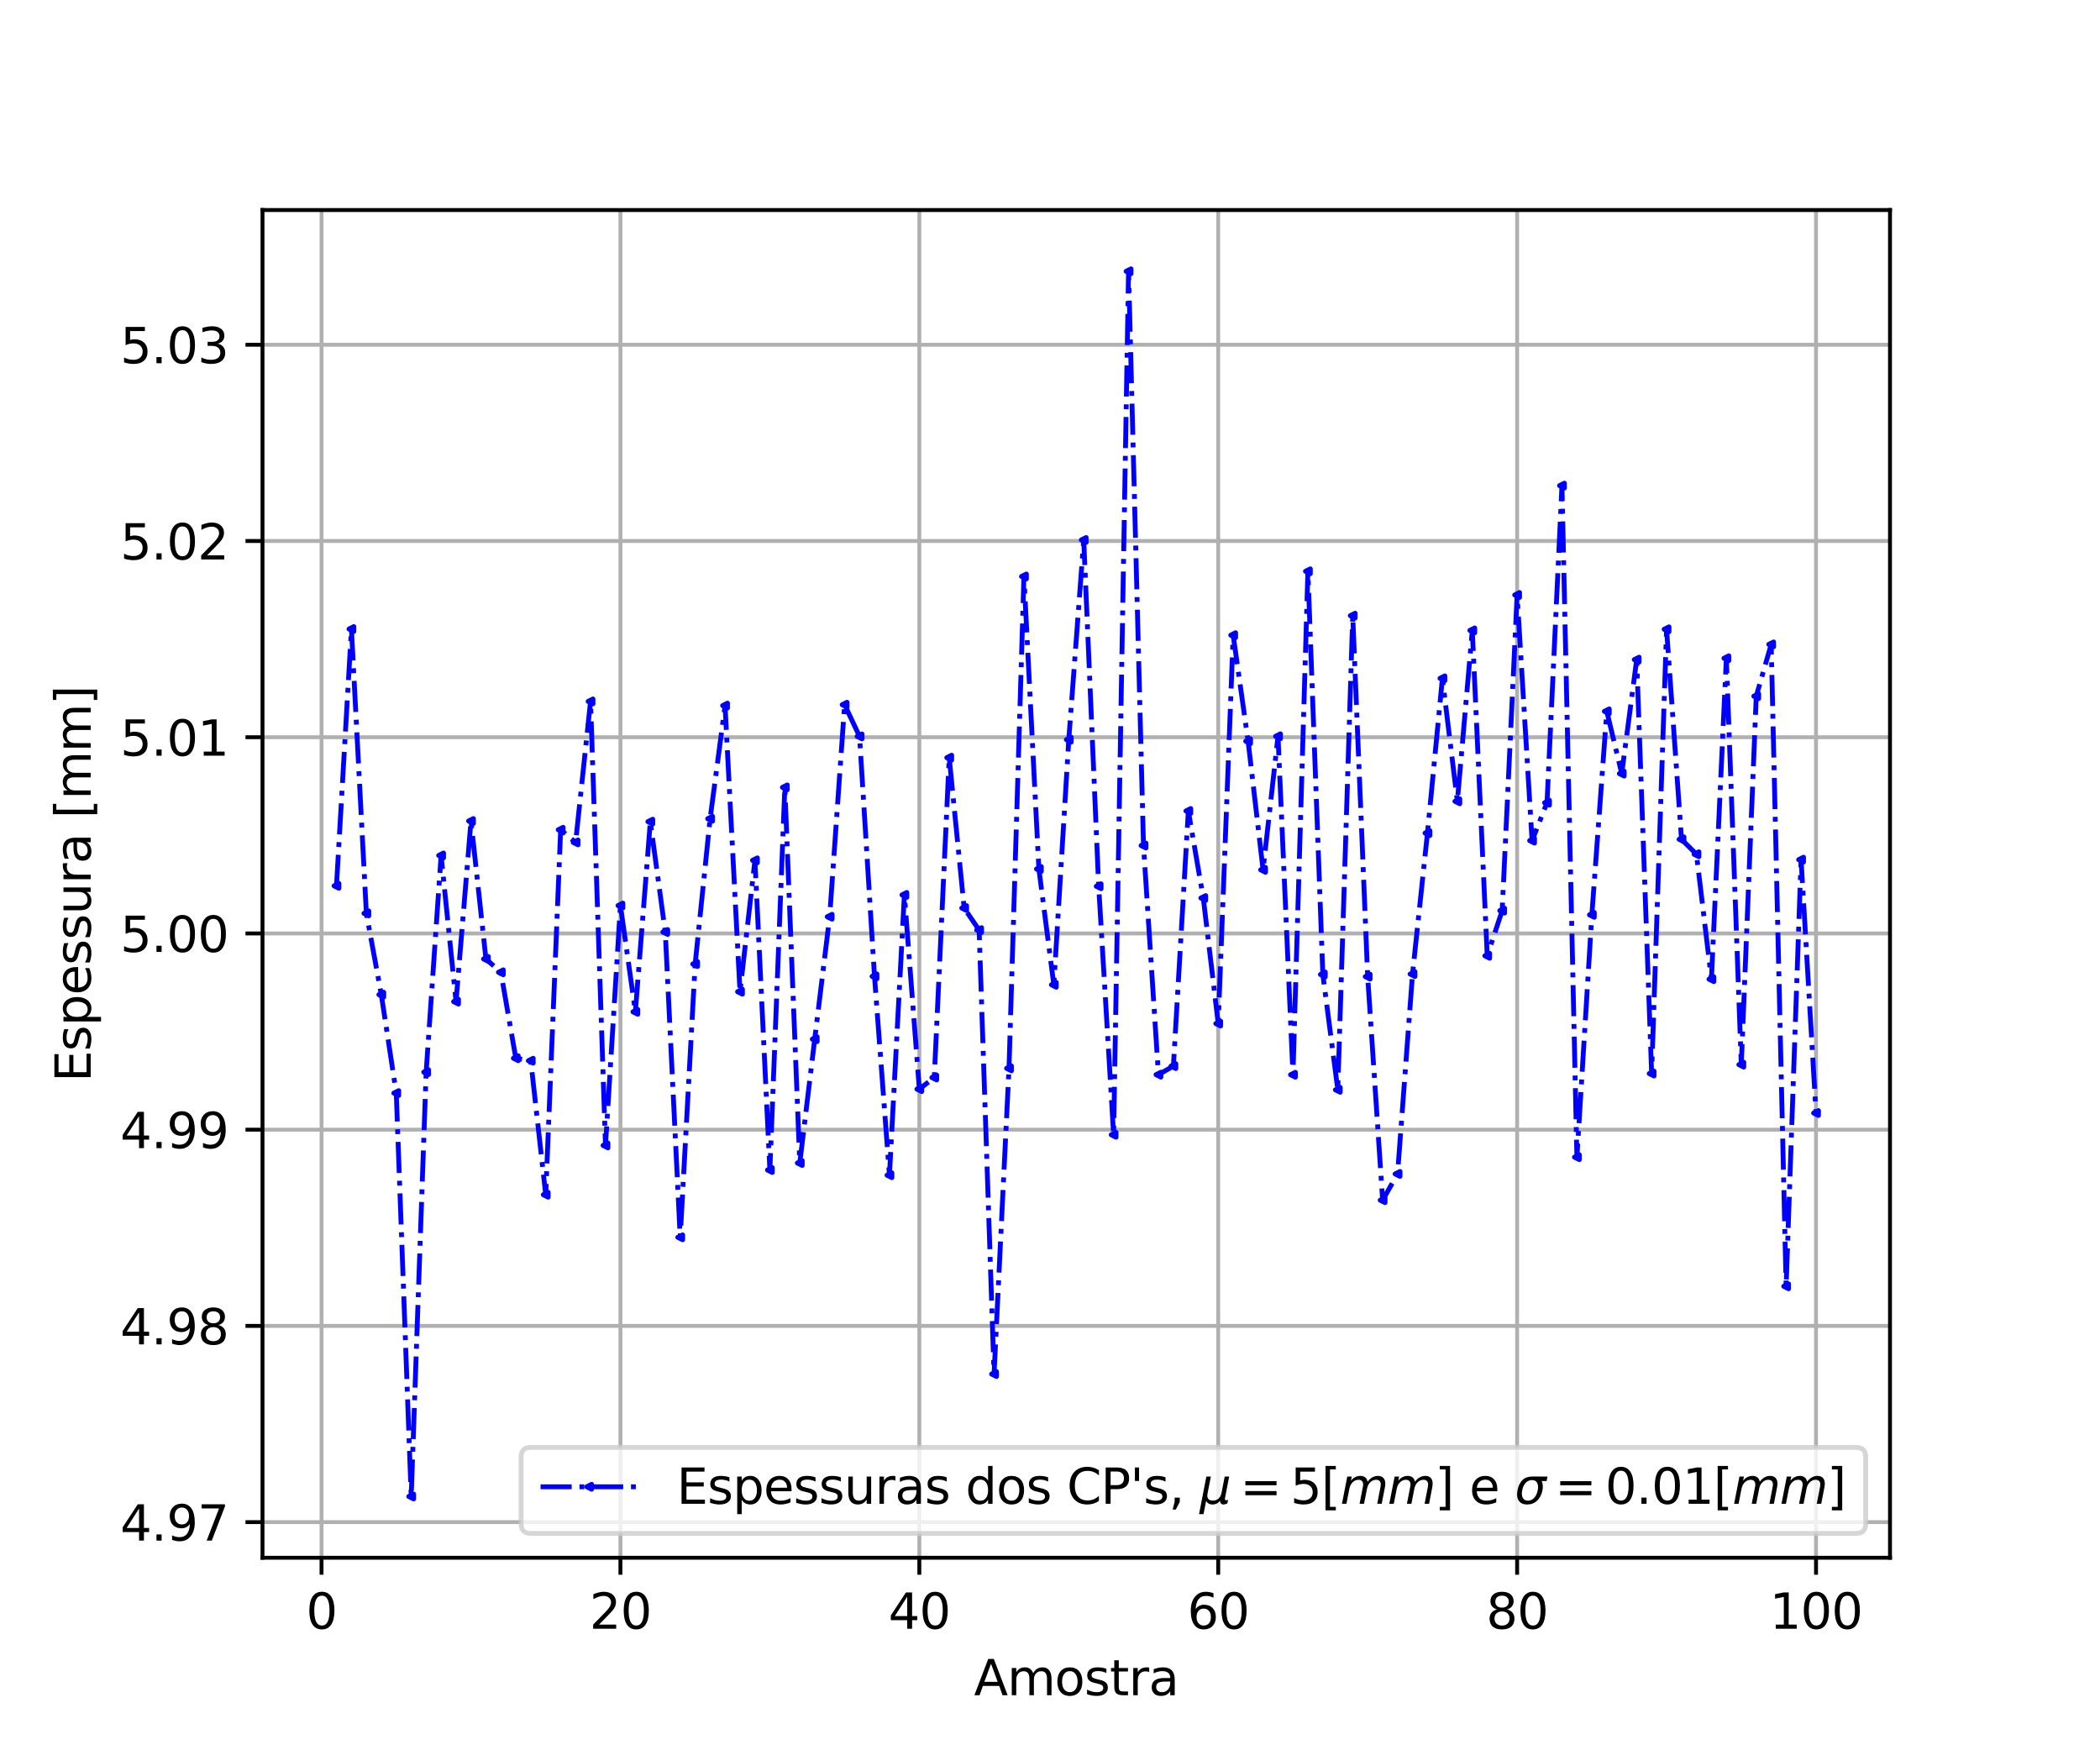 <?xml version="1.0" encoding="utf-8" standalone="no"?>
<!DOCTYPE svg PUBLIC "-//W3C//DTD SVG 1.1//EN"
  "http://www.w3.org/Graphics/SVG/1.1/DTD/svg11.dtd">
<svg xmlns:xlink="http://www.w3.org/1999/xlink" width="432pt" height="360pt" viewBox="0 0 432 360" xmlns="http://www.w3.org/2000/svg" version="1.1">
 <defs>
  <style type="text/css">*{stroke-linejoin: round; stroke-linecap: butt}</style>
 </defs>
 <g id="figure_1">
  <g id="patch_1">
   <path d="M 0 360 
L 432 360 
L 432 0 
L 0 0 
z
" style="fill: #ffffff"/>
  </g>
  <g id="axes_1">
   <g id="patch_2">
    <path d="M 54 320.4 
L 388.8 320.4 
L 388.8 43.2 
L 54 43.2 
z
" style="fill: #ffffff"/>
   </g>
   <g id="matplotlib.axis_1">
    <g id="xtick_1">
     <g id="line2d_1">
      <path d="M 66.144 320.4 
L 66.144 43.2 
" clip-path="url(#p77fc7c6d61)" style="fill: none; stroke: #b0b0b0; stroke-width: 0.8; stroke-linecap: square"/>
     </g>
     <g id="line2d_2">
      <defs>
       <path id="m687722b041" d="M 0 0 
L 0 3.5 
" style="stroke: #000000; stroke-width: 0.8"/>
      </defs>
      <g>
       <use xlink:href="#m687722b041" x="66.144" y="320.4" style="stroke: #000000; stroke-width: 0.8"/>
      </g>
     </g>
     <g id="text_1">
      <!-- 0 -->
      <g transform="translate(62.963 334.998) scale(0.1 -0.1)">
       <defs>
        <path id="DejaVuSans-30" d="M 2034 4250 
Q 1547 4250 1301 3770 
Q 1056 3291 1056 2328 
Q 1056 1369 1301 889 
Q 1547 409 2034 409 
Q 2525 409 2770 889 
Q 3016 1369 3016 2328 
Q 3016 3291 2770 3770 
Q 2525 4250 2034 4250 
z
M 2034 4750 
Q 2819 4750 3233 4129 
Q 3647 3509 3647 2328 
Q 3647 1150 3233 529 
Q 2819 -91 2034 -91 
Q 1250 -91 836 529 
Q 422 1150 422 2328 
Q 422 3509 836 4129 
Q 1250 4750 2034 4750 
z
" transform="scale(0.016)"/>
       </defs>
       <use xlink:href="#DejaVuSans-30"/>
      </g>
     </g>
    </g>
    <g id="xtick_2">
     <g id="line2d_3">
      <path d="M 127.631 320.4 
L 127.631 43.2 
" clip-path="url(#p77fc7c6d61)" style="fill: none; stroke: #b0b0b0; stroke-width: 0.8; stroke-linecap: square"/>
     </g>
     <g id="line2d_4">
      <g>
       <use xlink:href="#m687722b041" x="127.631" y="320.4" style="stroke: #000000; stroke-width: 0.8"/>
      </g>
     </g>
     <g id="text_2">
      <!-- 20 -->
      <g transform="translate(121.269 334.998) scale(0.1 -0.1)">
       <defs>
        <path id="DejaVuSans-32" d="M 1228 531 
L 3431 531 
L 3431 0 
L 469 0 
L 469 531 
Q 828 903 1448 1529 
Q 2069 2156 2228 2338 
Q 2531 2678 2651 2914 
Q 2772 3150 2772 3378 
Q 2772 3750 2511 3984 
Q 2250 4219 1831 4219 
Q 1534 4219 1204 4116 
Q 875 4013 500 3803 
L 500 4441 
Q 881 4594 1212 4672 
Q 1544 4750 1819 4750 
Q 2544 4750 2975 4387 
Q 3406 4025 3406 3419 
Q 3406 3131 3298 2873 
Q 3191 2616 2906 2266 
Q 2828 2175 2409 1742 
Q 1991 1309 1228 531 
z
" transform="scale(0.016)"/>
       </defs>
       <use xlink:href="#DejaVuSans-32"/>
       <use xlink:href="#DejaVuSans-30" x="63.623"/>
      </g>
     </g>
    </g>
    <g id="xtick_3">
     <g id="line2d_5">
      <path d="M 189.119 320.4 
L 189.119 43.2 
" clip-path="url(#p77fc7c6d61)" style="fill: none; stroke: #b0b0b0; stroke-width: 0.8; stroke-linecap: square"/>
     </g>
     <g id="line2d_6">
      <g>
       <use xlink:href="#m687722b041" x="189.119" y="320.4" style="stroke: #000000; stroke-width: 0.8"/>
      </g>
     </g>
     <g id="text_3">
      <!-- 40 -->
      <g transform="translate(182.757 334.998) scale(0.1 -0.1)">
       <defs>
        <path id="DejaVuSans-34" d="M 2419 4116 
L 825 1625 
L 2419 1625 
L 2419 4116 
z
M 2253 4666 
L 3047 4666 
L 3047 1625 
L 3713 1625 
L 3713 1100 
L 3047 1100 
L 3047 0 
L 2419 0 
L 2419 1100 
L 313 1100 
L 313 1709 
L 2253 4666 
z
" transform="scale(0.016)"/>
       </defs>
       <use xlink:href="#DejaVuSans-34"/>
       <use xlink:href="#DejaVuSans-30" x="63.623"/>
      </g>
     </g>
    </g>
    <g id="xtick_4">
     <g id="line2d_7">
      <path d="M 250.607 320.4 
L 250.607 43.2 
" clip-path="url(#p77fc7c6d61)" style="fill: none; stroke: #b0b0b0; stroke-width: 0.8; stroke-linecap: square"/>
     </g>
     <g id="line2d_8">
      <g>
       <use xlink:href="#m687722b041" x="250.607" y="320.4" style="stroke: #000000; stroke-width: 0.8"/>
      </g>
     </g>
     <g id="text_4">
      <!-- 60 -->
      <g transform="translate(244.244 334.998) scale(0.1 -0.1)">
       <defs>
        <path id="DejaVuSans-36" d="M 2113 2584 
Q 1688 2584 1439 2293 
Q 1191 2003 1191 1497 
Q 1191 994 1439 701 
Q 1688 409 2113 409 
Q 2538 409 2786 701 
Q 3034 994 3034 1497 
Q 3034 2003 2786 2293 
Q 2538 2584 2113 2584 
z
M 3366 4563 
L 3366 3988 
Q 3128 4100 2886 4159 
Q 2644 4219 2406 4219 
Q 1781 4219 1451 3797 
Q 1122 3375 1075 2522 
Q 1259 2794 1537 2939 
Q 1816 3084 2150 3084 
Q 2853 3084 3261 2657 
Q 3669 2231 3669 1497 
Q 3669 778 3244 343 
Q 2819 -91 2113 -91 
Q 1303 -91 875 529 
Q 447 1150 447 2328 
Q 447 3434 972 4092 
Q 1497 4750 2381 4750 
Q 2619 4750 2861 4703 
Q 3103 4656 3366 4563 
z
" transform="scale(0.016)"/>
       </defs>
       <use xlink:href="#DejaVuSans-36"/>
       <use xlink:href="#DejaVuSans-30" x="63.623"/>
      </g>
     </g>
    </g>
    <g id="xtick_5">
     <g id="line2d_9">
      <path d="M 312.094 320.4 
L 312.094 43.2 
" clip-path="url(#p77fc7c6d61)" style="fill: none; stroke: #b0b0b0; stroke-width: 0.8; stroke-linecap: square"/>
     </g>
     <g id="line2d_10">
      <g>
       <use xlink:href="#m687722b041" x="312.094" y="320.4" style="stroke: #000000; stroke-width: 0.8"/>
      </g>
     </g>
     <g id="text_5">
      <!-- 80 -->
      <g transform="translate(305.732 334.998) scale(0.1 -0.1)">
       <defs>
        <path id="DejaVuSans-38" d="M 2034 2216 
Q 1584 2216 1326 1975 
Q 1069 1734 1069 1313 
Q 1069 891 1326 650 
Q 1584 409 2034 409 
Q 2484 409 2743 651 
Q 3003 894 3003 1313 
Q 3003 1734 2745 1975 
Q 2488 2216 2034 2216 
z
M 1403 2484 
Q 997 2584 770 2862 
Q 544 3141 544 3541 
Q 544 4100 942 4425 
Q 1341 4750 2034 4750 
Q 2731 4750 3128 4425 
Q 3525 4100 3525 3541 
Q 3525 3141 3298 2862 
Q 3072 2584 2669 2484 
Q 3125 2378 3379 2068 
Q 3634 1759 3634 1313 
Q 3634 634 3220 271 
Q 2806 -91 2034 -91 
Q 1263 -91 848 271 
Q 434 634 434 1313 
Q 434 1759 690 2068 
Q 947 2378 1403 2484 
z
M 1172 3481 
Q 1172 3119 1398 2916 
Q 1625 2713 2034 2713 
Q 2441 2713 2670 2916 
Q 2900 3119 2900 3481 
Q 2900 3844 2670 4047 
Q 2441 4250 2034 4250 
Q 1625 4250 1398 4047 
Q 1172 3844 1172 3481 
z
" transform="scale(0.016)"/>
       </defs>
       <use xlink:href="#DejaVuSans-38"/>
       <use xlink:href="#DejaVuSans-30" x="63.623"/>
      </g>
     </g>
    </g>
    <g id="xtick_6">
     <g id="line2d_11">
      <path d="M 373.582 320.4 
L 373.582 43.2 
" clip-path="url(#p77fc7c6d61)" style="fill: none; stroke: #b0b0b0; stroke-width: 0.8; stroke-linecap: square"/>
     </g>
     <g id="line2d_12">
      <g>
       <use xlink:href="#m687722b041" x="373.582" y="320.4" style="stroke: #000000; stroke-width: 0.8"/>
      </g>
     </g>
     <g id="text_6">
      <!-- 100 -->
      <g transform="translate(364.038 334.998) scale(0.1 -0.1)">
       <defs>
        <path id="DejaVuSans-31" d="M 794 531 
L 1825 531 
L 1825 4091 
L 703 3866 
L 703 4441 
L 1819 4666 
L 2450 4666 
L 2450 531 
L 3481 531 
L 3481 0 
L 794 0 
L 794 531 
z
" transform="scale(0.016)"/>
       </defs>
       <use xlink:href="#DejaVuSans-31"/>
       <use xlink:href="#DejaVuSans-30" x="63.623"/>
       <use xlink:href="#DejaVuSans-30" x="127.246"/>
      </g>
     </g>
    </g>
    <g id="text_7">
     <!-- Amostra -->
     <g transform="translate(200.366 348.677) scale(0.1 -0.1)">
      <defs>
       <path id="DejaVuSans-41" d="M 2188 4044 
L 1331 1722 
L 3047 1722 
L 2188 4044 
z
M 1831 4666 
L 2547 4666 
L 4325 0 
L 3669 0 
L 3244 1197 
L 1141 1197 
L 716 0 
L 50 0 
L 1831 4666 
z
" transform="scale(0.016)"/>
       <path id="DejaVuSans-6d" d="M 3328 2828 
Q 3544 3216 3844 3400 
Q 4144 3584 4550 3584 
Q 5097 3584 5394 3201 
Q 5691 2819 5691 2113 
L 5691 0 
L 5113 0 
L 5113 2094 
Q 5113 2597 4934 2840 
Q 4756 3084 4391 3084 
Q 3944 3084 3684 2787 
Q 3425 2491 3425 1978 
L 3425 0 
L 2847 0 
L 2847 2094 
Q 2847 2600 2669 2842 
Q 2491 3084 2119 3084 
Q 1678 3084 1418 2786 
Q 1159 2488 1159 1978 
L 1159 0 
L 581 0 
L 581 3500 
L 1159 3500 
L 1159 2956 
Q 1356 3278 1631 3431 
Q 1906 3584 2284 3584 
Q 2666 3584 2933 3390 
Q 3200 3197 3328 2828 
z
" transform="scale(0.016)"/>
       <path id="DejaVuSans-6f" d="M 1959 3097 
Q 1497 3097 1228 2736 
Q 959 2375 959 1747 
Q 959 1119 1226 758 
Q 1494 397 1959 397 
Q 2419 397 2687 759 
Q 2956 1122 2956 1747 
Q 2956 2369 2687 2733 
Q 2419 3097 1959 3097 
z
M 1959 3584 
Q 2709 3584 3137 3096 
Q 3566 2609 3566 1747 
Q 3566 888 3137 398 
Q 2709 -91 1959 -91 
Q 1206 -91 779 398 
Q 353 888 353 1747 
Q 353 2609 779 3096 
Q 1206 3584 1959 3584 
z
" transform="scale(0.016)"/>
       <path id="DejaVuSans-73" d="M 2834 3397 
L 2834 2853 
Q 2591 2978 2328 3040 
Q 2066 3103 1784 3103 
Q 1356 3103 1142 2972 
Q 928 2841 928 2578 
Q 928 2378 1081 2264 
Q 1234 2150 1697 2047 
L 1894 2003 
Q 2506 1872 2764 1633 
Q 3022 1394 3022 966 
Q 3022 478 2636 193 
Q 2250 -91 1575 -91 
Q 1294 -91 989 -36 
Q 684 19 347 128 
L 347 722 
Q 666 556 975 473 
Q 1284 391 1588 391 
Q 1994 391 2212 530 
Q 2431 669 2431 922 
Q 2431 1156 2273 1281 
Q 2116 1406 1581 1522 
L 1381 1569 
Q 847 1681 609 1914 
Q 372 2147 372 2553 
Q 372 3047 722 3315 
Q 1072 3584 1716 3584 
Q 2034 3584 2315 3537 
Q 2597 3491 2834 3397 
z
" transform="scale(0.016)"/>
       <path id="DejaVuSans-74" d="M 1172 4494 
L 1172 3500 
L 2356 3500 
L 2356 3053 
L 1172 3053 
L 1172 1153 
Q 1172 725 1289 603 
Q 1406 481 1766 481 
L 2356 481 
L 2356 0 
L 1766 0 
Q 1100 0 847 248 
Q 594 497 594 1153 
L 594 3053 
L 172 3053 
L 172 3500 
L 594 3500 
L 594 4494 
L 1172 4494 
z
" transform="scale(0.016)"/>
       <path id="DejaVuSans-72" d="M 2631 2963 
Q 2534 3019 2420 3045 
Q 2306 3072 2169 3072 
Q 1681 3072 1420 2755 
Q 1159 2438 1159 1844 
L 1159 0 
L 581 0 
L 581 3500 
L 1159 3500 
L 1159 2956 
Q 1341 3275 1631 3429 
Q 1922 3584 2338 3584 
Q 2397 3584 2469 3576 
Q 2541 3569 2628 3553 
L 2631 2963 
z
" transform="scale(0.016)"/>
       <path id="DejaVuSans-61" d="M 2194 1759 
Q 1497 1759 1228 1600 
Q 959 1441 959 1056 
Q 959 750 1161 570 
Q 1363 391 1709 391 
Q 2188 391 2477 730 
Q 2766 1069 2766 1631 
L 2766 1759 
L 2194 1759 
z
M 3341 1997 
L 3341 0 
L 2766 0 
L 2766 531 
Q 2569 213 2275 61 
Q 1981 -91 1556 -91 
Q 1019 -91 701 211 
Q 384 513 384 1019 
Q 384 1609 779 1909 
Q 1175 2209 1959 2209 
L 2766 2209 
L 2766 2266 
Q 2766 2663 2505 2880 
Q 2244 3097 1772 3097 
Q 1472 3097 1187 3025 
Q 903 2953 641 2809 
L 641 3341 
Q 956 3463 1253 3523 
Q 1550 3584 1831 3584 
Q 2591 3584 2966 3190 
Q 3341 2797 3341 1997 
z
" transform="scale(0.016)"/>
      </defs>
      <use xlink:href="#DejaVuSans-41"/>
      <use xlink:href="#DejaVuSans-6d" x="68.408"/>
      <use xlink:href="#DejaVuSans-6f" x="165.82"/>
      <use xlink:href="#DejaVuSans-73" x="227.002"/>
      <use xlink:href="#DejaVuSans-74" x="279.102"/>
      <use xlink:href="#DejaVuSans-72" x="318.311"/>
      <use xlink:href="#DejaVuSans-61" x="359.424"/>
     </g>
    </g>
   </g>
   <g id="matplotlib.axis_2">
    <g id="ytick_1">
     <g id="line2d_13">
      <path d="M 54 313.075 
L 388.8 313.075 
" clip-path="url(#p77fc7c6d61)" style="fill: none; stroke: #b0b0b0; stroke-width: 0.8; stroke-linecap: square"/>
     </g>
     <g id="line2d_14">
      <defs>
       <path id="mdc18ffd285" d="M 0 0 
L -3.5 0 
" style="stroke: #000000; stroke-width: 0.8"/>
      </defs>
      <g>
       <use xlink:href="#mdc18ffd285" x="54" y="313.075" style="stroke: #000000; stroke-width: 0.8"/>
      </g>
     </g>
     <g id="text_8">
      <!-- 4.97 -->
      <g transform="translate(24.734 316.874) scale(0.1 -0.1)">
       <defs>
        <path id="DejaVuSans-2e" d="M 684 794 
L 1344 794 
L 1344 0 
L 684 0 
L 684 794 
z
" transform="scale(0.016)"/>
        <path id="DejaVuSans-39" d="M 703 97 
L 703 672 
Q 941 559 1184 500 
Q 1428 441 1663 441 
Q 2288 441 2617 861 
Q 2947 1281 2994 2138 
Q 2813 1869 2534 1725 
Q 2256 1581 1919 1581 
Q 1219 1581 811 2004 
Q 403 2428 403 3163 
Q 403 3881 828 4315 
Q 1253 4750 1959 4750 
Q 2769 4750 3195 4129 
Q 3622 3509 3622 2328 
Q 3622 1225 3098 567 
Q 2575 -91 1691 -91 
Q 1453 -91 1209 -44 
Q 966 3 703 97 
z
M 1959 2075 
Q 2384 2075 2632 2365 
Q 2881 2656 2881 3163 
Q 2881 3666 2632 3958 
Q 2384 4250 1959 4250 
Q 1534 4250 1286 3958 
Q 1038 3666 1038 3163 
Q 1038 2656 1286 2365 
Q 1534 2075 1959 2075 
z
" transform="scale(0.016)"/>
        <path id="DejaVuSans-37" d="M 525 4666 
L 3525 4666 
L 3525 4397 
L 1831 0 
L 1172 0 
L 2766 4134 
L 525 4134 
L 525 4666 
z
" transform="scale(0.016)"/>
       </defs>
       <use xlink:href="#DejaVuSans-34"/>
       <use xlink:href="#DejaVuSans-2e" x="63.623"/>
       <use xlink:href="#DejaVuSans-39" x="95.41"/>
       <use xlink:href="#DejaVuSans-37" x="159.033"/>
      </g>
     </g>
    </g>
    <g id="ytick_2">
     <g id="line2d_15">
      <path d="M 54 272.715 
L 388.8 272.715 
" clip-path="url(#p77fc7c6d61)" style="fill: none; stroke: #b0b0b0; stroke-width: 0.8; stroke-linecap: square"/>
     </g>
     <g id="line2d_16">
      <g>
       <use xlink:href="#mdc18ffd285" x="54" y="272.715" style="stroke: #000000; stroke-width: 0.8"/>
      </g>
     </g>
     <g id="text_9">
      <!-- 4.98 -->
      <g transform="translate(24.734 276.514) scale(0.1 -0.1)">
       <use xlink:href="#DejaVuSans-34"/>
       <use xlink:href="#DejaVuSans-2e" x="63.623"/>
       <use xlink:href="#DejaVuSans-39" x="95.41"/>
       <use xlink:href="#DejaVuSans-38" x="159.033"/>
      </g>
     </g>
    </g>
    <g id="ytick_3">
     <g id="line2d_17">
      <path d="M 54 232.354 
L 388.8 232.354 
" clip-path="url(#p77fc7c6d61)" style="fill: none; stroke: #b0b0b0; stroke-width: 0.8; stroke-linecap: square"/>
     </g>
     <g id="line2d_18">
      <g>
       <use xlink:href="#mdc18ffd285" x="54" y="232.354" style="stroke: #000000; stroke-width: 0.8"/>
      </g>
     </g>
     <g id="text_10">
      <!-- 4.99 -->
      <g transform="translate(24.734 236.154) scale(0.1 -0.1)">
       <use xlink:href="#DejaVuSans-34"/>
       <use xlink:href="#DejaVuSans-2e" x="63.623"/>
       <use xlink:href="#DejaVuSans-39" x="95.41"/>
       <use xlink:href="#DejaVuSans-39" x="159.033"/>
      </g>
     </g>
    </g>
    <g id="ytick_4">
     <g id="line2d_19">
      <path d="M 54 191.994 
L 388.8 191.994 
" clip-path="url(#p77fc7c6d61)" style="fill: none; stroke: #b0b0b0; stroke-width: 0.8; stroke-linecap: square"/>
     </g>
     <g id="line2d_20">
      <g>
       <use xlink:href="#mdc18ffd285" x="54" y="191.994" style="stroke: #000000; stroke-width: 0.8"/>
      </g>
     </g>
     <g id="text_11">
      <!-- 5.00 -->
      <g transform="translate(24.734 195.793) scale(0.1 -0.1)">
       <defs>
        <path id="DejaVuSans-35" d="M 691 4666 
L 3169 4666 
L 3169 4134 
L 1269 4134 
L 1269 2991 
Q 1406 3038 1543 3061 
Q 1681 3084 1819 3084 
Q 2600 3084 3056 2656 
Q 3513 2228 3513 1497 
Q 3513 744 3044 326 
Q 2575 -91 1722 -91 
Q 1428 -91 1123 -41 
Q 819 9 494 109 
L 494 744 
Q 775 591 1075 516 
Q 1375 441 1709 441 
Q 2250 441 2565 725 
Q 2881 1009 2881 1497 
Q 2881 1984 2565 2268 
Q 2250 2553 1709 2553 
Q 1456 2553 1204 2497 
Q 953 2441 691 2322 
L 691 4666 
z
" transform="scale(0.016)"/>
       </defs>
       <use xlink:href="#DejaVuSans-35"/>
       <use xlink:href="#DejaVuSans-2e" x="63.623"/>
       <use xlink:href="#DejaVuSans-30" x="95.41"/>
       <use xlink:href="#DejaVuSans-30" x="159.033"/>
      </g>
     </g>
    </g>
    <g id="ytick_5">
     <g id="line2d_21">
      <path d="M 54 151.634 
L 388.8 151.634 
" clip-path="url(#p77fc7c6d61)" style="fill: none; stroke: #b0b0b0; stroke-width: 0.8; stroke-linecap: square"/>
     </g>
     <g id="line2d_22">
      <g>
       <use xlink:href="#mdc18ffd285" x="54" y="151.634" style="stroke: #000000; stroke-width: 0.8"/>
      </g>
     </g>
     <g id="text_12">
      <!-- 5.01 -->
      <g transform="translate(24.734 155.433) scale(0.1 -0.1)">
       <use xlink:href="#DejaVuSans-35"/>
       <use xlink:href="#DejaVuSans-2e" x="63.623"/>
       <use xlink:href="#DejaVuSans-30" x="95.41"/>
       <use xlink:href="#DejaVuSans-31" x="159.033"/>
      </g>
     </g>
    </g>
    <g id="ytick_6">
     <g id="line2d_23">
      <path d="M 54 111.273 
L 388.8 111.273 
" clip-path="url(#p77fc7c6d61)" style="fill: none; stroke: #b0b0b0; stroke-width: 0.8; stroke-linecap: square"/>
     </g>
     <g id="line2d_24">
      <g>
       <use xlink:href="#mdc18ffd285" x="54" y="111.273" style="stroke: #000000; stroke-width: 0.8"/>
      </g>
     </g>
     <g id="text_13">
      <!-- 5.02 -->
      <g transform="translate(24.734 115.073) scale(0.1 -0.1)">
       <use xlink:href="#DejaVuSans-35"/>
       <use xlink:href="#DejaVuSans-2e" x="63.623"/>
       <use xlink:href="#DejaVuSans-30" x="95.41"/>
       <use xlink:href="#DejaVuSans-32" x="159.033"/>
      </g>
     </g>
    </g>
    <g id="ytick_7">
     <g id="line2d_25">
      <path d="M 54 70.913 
L 388.8 70.913 
" clip-path="url(#p77fc7c6d61)" style="fill: none; stroke: #b0b0b0; stroke-width: 0.8; stroke-linecap: square"/>
     </g>
     <g id="line2d_26">
      <g>
       <use xlink:href="#mdc18ffd285" x="54" y="70.913" style="stroke: #000000; stroke-width: 0.8"/>
      </g>
     </g>
     <g id="text_14">
      <!-- 5.03 -->
      <g transform="translate(24.734 74.712) scale(0.1 -0.1)">
       <defs>
        <path id="DejaVuSans-33" d="M 2597 2516 
Q 3050 2419 3304 2112 
Q 3559 1806 3559 1356 
Q 3559 666 3084 287 
Q 2609 -91 1734 -91 
Q 1441 -91 1130 -33 
Q 819 25 488 141 
L 488 750 
Q 750 597 1062 519 
Q 1375 441 1716 441 
Q 2309 441 2620 675 
Q 2931 909 2931 1356 
Q 2931 1769 2642 2001 
Q 2353 2234 1838 2234 
L 1294 2234 
L 1294 2753 
L 1863 2753 
Q 2328 2753 2575 2939 
Q 2822 3125 2822 3475 
Q 2822 3834 2567 4026 
Q 2313 4219 1838 4219 
Q 1578 4219 1281 4162 
Q 984 4106 628 3988 
L 628 4550 
Q 988 4650 1302 4700 
Q 1616 4750 1894 4750 
Q 2613 4750 3031 4423 
Q 3450 4097 3450 3541 
Q 3450 3153 3228 2886 
Q 3006 2619 2597 2516 
z
" transform="scale(0.016)"/>
       </defs>
       <use xlink:href="#DejaVuSans-35"/>
       <use xlink:href="#DejaVuSans-2e" x="63.623"/>
       <use xlink:href="#DejaVuSans-30" x="95.41"/>
       <use xlink:href="#DejaVuSans-33" x="159.033"/>
      </g>
     </g>
    </g>
    <g id="text_15">
     <!-- Espessura [mm] -->
     <g transform="translate(18.655 222.544) rotate(-90) scale(0.1 -0.1)">
      <defs>
       <path id="DejaVuSans-45" d="M 628 4666 
L 3578 4666 
L 3578 4134 
L 1259 4134 
L 1259 2753 
L 3481 2753 
L 3481 2222 
L 1259 2222 
L 1259 531 
L 3634 531 
L 3634 0 
L 628 0 
L 628 4666 
z
" transform="scale(0.016)"/>
       <path id="DejaVuSans-70" d="M 1159 525 
L 1159 -1331 
L 581 -1331 
L 581 3500 
L 1159 3500 
L 1159 2969 
Q 1341 3281 1617 3432 
Q 1894 3584 2278 3584 
Q 2916 3584 3314 3078 
Q 3713 2572 3713 1747 
Q 3713 922 3314 415 
Q 2916 -91 2278 -91 
Q 1894 -91 1617 61 
Q 1341 213 1159 525 
z
M 3116 1747 
Q 3116 2381 2855 2742 
Q 2594 3103 2138 3103 
Q 1681 3103 1420 2742 
Q 1159 2381 1159 1747 
Q 1159 1113 1420 752 
Q 1681 391 2138 391 
Q 2594 391 2855 752 
Q 3116 1113 3116 1747 
z
" transform="scale(0.016)"/>
       <path id="DejaVuSans-65" d="M 3597 1894 
L 3597 1613 
L 953 1613 
Q 991 1019 1311 708 
Q 1631 397 2203 397 
Q 2534 397 2845 478 
Q 3156 559 3463 722 
L 3463 178 
Q 3153 47 2828 -22 
Q 2503 -91 2169 -91 
Q 1331 -91 842 396 
Q 353 884 353 1716 
Q 353 2575 817 3079 
Q 1281 3584 2069 3584 
Q 2775 3584 3186 3129 
Q 3597 2675 3597 1894 
z
M 3022 2063 
Q 3016 2534 2758 2815 
Q 2500 3097 2075 3097 
Q 1594 3097 1305 2825 
Q 1016 2553 972 2059 
L 3022 2063 
z
" transform="scale(0.016)"/>
       <path id="DejaVuSans-75" d="M 544 1381 
L 544 3500 
L 1119 3500 
L 1119 1403 
Q 1119 906 1312 657 
Q 1506 409 1894 409 
Q 2359 409 2629 706 
Q 2900 1003 2900 1516 
L 2900 3500 
L 3475 3500 
L 3475 0 
L 2900 0 
L 2900 538 
Q 2691 219 2414 64 
Q 2138 -91 1772 -91 
Q 1169 -91 856 284 
Q 544 659 544 1381 
z
M 1991 3584 
L 1991 3584 
z
" transform="scale(0.016)"/>
       <path id="DejaVuSans-20" transform="scale(0.016)"/>
       <path id="DejaVuSans-5b" d="M 550 4863 
L 1875 4863 
L 1875 4416 
L 1125 4416 
L 1125 -397 
L 1875 -397 
L 1875 -844 
L 550 -844 
L 550 4863 
z
" transform="scale(0.016)"/>
       <path id="DejaVuSans-5d" d="M 1947 4863 
L 1947 -844 
L 622 -844 
L 622 -397 
L 1369 -397 
L 1369 4416 
L 622 4416 
L 622 4863 
L 1947 4863 
z
" transform="scale(0.016)"/>
      </defs>
      <use xlink:href="#DejaVuSans-45"/>
      <use xlink:href="#DejaVuSans-73" x="63.184"/>
      <use xlink:href="#DejaVuSans-70" x="115.283"/>
      <use xlink:href="#DejaVuSans-65" x="178.76"/>
      <use xlink:href="#DejaVuSans-73" x="240.283"/>
      <use xlink:href="#DejaVuSans-73" x="292.383"/>
      <use xlink:href="#DejaVuSans-75" x="344.482"/>
      <use xlink:href="#DejaVuSans-72" x="407.861"/>
      <use xlink:href="#DejaVuSans-61" x="448.975"/>
      <use xlink:href="#DejaVuSans-20" x="510.254"/>
      <use xlink:href="#DejaVuSans-5b" x="542.041"/>
      <use xlink:href="#DejaVuSans-6d" x="581.055"/>
      <use xlink:href="#DejaVuSans-6d" x="678.467"/>
      <use xlink:href="#DejaVuSans-5d" x="775.879"/>
     </g>
    </g>
   </g>
   <g id="line2d_27">
    <path d="M 69.218 182.202 
L 72.293 129.377 
L 75.367 187.865 
L 78.441 204.581 
L 81.516 224.827 
L 84.59 307.8 
L 87.664 220.517 
L 90.739 175.948 
L 93.813 206.019 
L 96.888 168.865 
L 99.962 197.24 
L 103.036 199.983 
L 106.111 217.659 
L 109.185 218.169 
L 112.26 245.734 
L 115.334 170.667 
L 118.408 173.267 
L 121.483 144.264 
L 124.557 235.593 
L 127.631 186.258 
L 130.706 208.115 
L 133.78 168.998 
L 136.855 191.697 
L 139.929 254.496 
L 143.003 198.283 
L 146.078 168.397 
L 149.152 145.125 
L 152.226 203.979 
L 155.301 176.954 
L 158.375 240.655 
L 161.45 161.949 
L 164.524 239.21 
L 167.598 213.734 
L 170.673 188.554 
L 173.747 144.945 
L 176.821 151.465 
L 179.896 200.822 
L 182.97 241.72 
L 186.045 184.066 
L 189.119 224.008 
L 192.193 221.627 
L 195.268 155.833 
L 198.342 186.774 
L 201.417 191.304 
L 204.491 282.616 
L 207.565 219.741 
L 210.64 118.566 
L 213.714 178.737 
L 216.788 202.55 
L 219.863 152.135 
L 222.937 111.059 
L 226.012 182.287 
L 229.086 233.404 
L 232.16 55.8 
L 235.235 173.914 
L 238.309 221.039 
L 241.383 219.277 
L 244.458 166.799 
L 247.532 184.709 
L 250.607 210.529 
L 253.681 130.643 
L 256.755 152.449 
L 259.83 178.908 
L 262.904 151.437 
L 265.979 221.052 
L 269.053 117.505 
L 272.127 200.434 
L 275.202 224.153 
L 278.276 126.632 
L 281.35 200.874 
L 284.425 246.856 
L 287.499 241.453 
L 290.574 200.343 
L 293.648 171.348 
L 296.722 139.519 
L 299.797 164.814 
L 302.871 129.661 
L 305.945 196.59 
L 309.02 187.295 
L 312.094 122.375 
L 315.169 172.9 
L 318.243 165.1 
L 321.317 99.883 
L 324.392 238.006 
L 327.466 188.169 
L 330.54 146.309 
L 333.615 159.118 
L 336.689 135.674 
L 339.764 220.809 
L 342.838 129.435 
L 345.912 172.635 
L 348.987 175.704 
L 352.061 201.397 
L 355.136 135.39 
L 358.21 218.978 
L 361.284 143.19 
L 364.359 132.538 
L 367.433 264.569 
L 370.507 176.814 
L 373.582 228.929 
" clip-path="url(#p77fc7c6d61)" style="fill: none; stroke-dasharray: 6.4,1.6,1,1.6; stroke-dashoffset: 0; stroke: #0000ff"/>
    <defs>
     <path id="m53459a911a" d="M -0.5 -0 
L 0.5 0.5 
L 0.5 -0.5 
z
" style="stroke: #0000ff; stroke-linejoin: miter"/>
    </defs>
    <g clip-path="url(#p77fc7c6d61)">
     <use xlink:href="#m53459a911a" x="69.218" y="182.202" style="fill: #0000ff; stroke: #0000ff; stroke-linejoin: miter"/>
     <use xlink:href="#m53459a911a" x="72.293" y="129.377" style="fill: #0000ff; stroke: #0000ff; stroke-linejoin: miter"/>
     <use xlink:href="#m53459a911a" x="75.367" y="187.865" style="fill: #0000ff; stroke: #0000ff; stroke-linejoin: miter"/>
     <use xlink:href="#m53459a911a" x="78.441" y="204.581" style="fill: #0000ff; stroke: #0000ff; stroke-linejoin: miter"/>
     <use xlink:href="#m53459a911a" x="81.516" y="224.827" style="fill: #0000ff; stroke: #0000ff; stroke-linejoin: miter"/>
     <use xlink:href="#m53459a911a" x="84.59" y="307.8" style="fill: #0000ff; stroke: #0000ff; stroke-linejoin: miter"/>
     <use xlink:href="#m53459a911a" x="87.664" y="220.517" style="fill: #0000ff; stroke: #0000ff; stroke-linejoin: miter"/>
     <use xlink:href="#m53459a911a" x="90.739" y="175.948" style="fill: #0000ff; stroke: #0000ff; stroke-linejoin: miter"/>
     <use xlink:href="#m53459a911a" x="93.813" y="206.019" style="fill: #0000ff; stroke: #0000ff; stroke-linejoin: miter"/>
     <use xlink:href="#m53459a911a" x="96.888" y="168.865" style="fill: #0000ff; stroke: #0000ff; stroke-linejoin: miter"/>
     <use xlink:href="#m53459a911a" x="99.962" y="197.24" style="fill: #0000ff; stroke: #0000ff; stroke-linejoin: miter"/>
     <use xlink:href="#m53459a911a" x="103.036" y="199.983" style="fill: #0000ff; stroke: #0000ff; stroke-linejoin: miter"/>
     <use xlink:href="#m53459a911a" x="106.111" y="217.659" style="fill: #0000ff; stroke: #0000ff; stroke-linejoin: miter"/>
     <use xlink:href="#m53459a911a" x="109.185" y="218.169" style="fill: #0000ff; stroke: #0000ff; stroke-linejoin: miter"/>
     <use xlink:href="#m53459a911a" x="112.26" y="245.734" style="fill: #0000ff; stroke: #0000ff; stroke-linejoin: miter"/>
     <use xlink:href="#m53459a911a" x="115.334" y="170.667" style="fill: #0000ff; stroke: #0000ff; stroke-linejoin: miter"/>
     <use xlink:href="#m53459a911a" x="118.408" y="173.267" style="fill: #0000ff; stroke: #0000ff; stroke-linejoin: miter"/>
     <use xlink:href="#m53459a911a" x="121.483" y="144.264" style="fill: #0000ff; stroke: #0000ff; stroke-linejoin: miter"/>
     <use xlink:href="#m53459a911a" x="124.557" y="235.593" style="fill: #0000ff; stroke: #0000ff; stroke-linejoin: miter"/>
     <use xlink:href="#m53459a911a" x="127.631" y="186.258" style="fill: #0000ff; stroke: #0000ff; stroke-linejoin: miter"/>
     <use xlink:href="#m53459a911a" x="130.706" y="208.115" style="fill: #0000ff; stroke: #0000ff; stroke-linejoin: miter"/>
     <use xlink:href="#m53459a911a" x="133.78" y="168.998" style="fill: #0000ff; stroke: #0000ff; stroke-linejoin: miter"/>
     <use xlink:href="#m53459a911a" x="136.855" y="191.697" style="fill: #0000ff; stroke: #0000ff; stroke-linejoin: miter"/>
     <use xlink:href="#m53459a911a" x="139.929" y="254.496" style="fill: #0000ff; stroke: #0000ff; stroke-linejoin: miter"/>
     <use xlink:href="#m53459a911a" x="143.003" y="198.283" style="fill: #0000ff; stroke: #0000ff; stroke-linejoin: miter"/>
     <use xlink:href="#m53459a911a" x="146.078" y="168.397" style="fill: #0000ff; stroke: #0000ff; stroke-linejoin: miter"/>
     <use xlink:href="#m53459a911a" x="149.152" y="145.125" style="fill: #0000ff; stroke: #0000ff; stroke-linejoin: miter"/>
     <use xlink:href="#m53459a911a" x="152.226" y="203.979" style="fill: #0000ff; stroke: #0000ff; stroke-linejoin: miter"/>
     <use xlink:href="#m53459a911a" x="155.301" y="176.954" style="fill: #0000ff; stroke: #0000ff; stroke-linejoin: miter"/>
     <use xlink:href="#m53459a911a" x="158.375" y="240.655" style="fill: #0000ff; stroke: #0000ff; stroke-linejoin: miter"/>
     <use xlink:href="#m53459a911a" x="161.45" y="161.949" style="fill: #0000ff; stroke: #0000ff; stroke-linejoin: miter"/>
     <use xlink:href="#m53459a911a" x="164.524" y="239.21" style="fill: #0000ff; stroke: #0000ff; stroke-linejoin: miter"/>
     <use xlink:href="#m53459a911a" x="167.598" y="213.734" style="fill: #0000ff; stroke: #0000ff; stroke-linejoin: miter"/>
     <use xlink:href="#m53459a911a" x="170.673" y="188.554" style="fill: #0000ff; stroke: #0000ff; stroke-linejoin: miter"/>
     <use xlink:href="#m53459a911a" x="173.747" y="144.945" style="fill: #0000ff; stroke: #0000ff; stroke-linejoin: miter"/>
     <use xlink:href="#m53459a911a" x="176.821" y="151.465" style="fill: #0000ff; stroke: #0000ff; stroke-linejoin: miter"/>
     <use xlink:href="#m53459a911a" x="179.896" y="200.822" style="fill: #0000ff; stroke: #0000ff; stroke-linejoin: miter"/>
     <use xlink:href="#m53459a911a" x="182.97" y="241.72" style="fill: #0000ff; stroke: #0000ff; stroke-linejoin: miter"/>
     <use xlink:href="#m53459a911a" x="186.045" y="184.066" style="fill: #0000ff; stroke: #0000ff; stroke-linejoin: miter"/>
     <use xlink:href="#m53459a911a" x="189.119" y="224.008" style="fill: #0000ff; stroke: #0000ff; stroke-linejoin: miter"/>
     <use xlink:href="#m53459a911a" x="192.193" y="221.627" style="fill: #0000ff; stroke: #0000ff; stroke-linejoin: miter"/>
     <use xlink:href="#m53459a911a" x="195.268" y="155.833" style="fill: #0000ff; stroke: #0000ff; stroke-linejoin: miter"/>
     <use xlink:href="#m53459a911a" x="198.342" y="186.774" style="fill: #0000ff; stroke: #0000ff; stroke-linejoin: miter"/>
     <use xlink:href="#m53459a911a" x="201.417" y="191.304" style="fill: #0000ff; stroke: #0000ff; stroke-linejoin: miter"/>
     <use xlink:href="#m53459a911a" x="204.491" y="282.616" style="fill: #0000ff; stroke: #0000ff; stroke-linejoin: miter"/>
     <use xlink:href="#m53459a911a" x="207.565" y="219.741" style="fill: #0000ff; stroke: #0000ff; stroke-linejoin: miter"/>
     <use xlink:href="#m53459a911a" x="210.64" y="118.566" style="fill: #0000ff; stroke: #0000ff; stroke-linejoin: miter"/>
     <use xlink:href="#m53459a911a" x="213.714" y="178.737" style="fill: #0000ff; stroke: #0000ff; stroke-linejoin: miter"/>
     <use xlink:href="#m53459a911a" x="216.788" y="202.55" style="fill: #0000ff; stroke: #0000ff; stroke-linejoin: miter"/>
     <use xlink:href="#m53459a911a" x="219.863" y="152.135" style="fill: #0000ff; stroke: #0000ff; stroke-linejoin: miter"/>
     <use xlink:href="#m53459a911a" x="222.937" y="111.059" style="fill: #0000ff; stroke: #0000ff; stroke-linejoin: miter"/>
     <use xlink:href="#m53459a911a" x="226.012" y="182.287" style="fill: #0000ff; stroke: #0000ff; stroke-linejoin: miter"/>
     <use xlink:href="#m53459a911a" x="229.086" y="233.404" style="fill: #0000ff; stroke: #0000ff; stroke-linejoin: miter"/>
     <use xlink:href="#m53459a911a" x="232.16" y="55.8" style="fill: #0000ff; stroke: #0000ff; stroke-linejoin: miter"/>
     <use xlink:href="#m53459a911a" x="235.235" y="173.914" style="fill: #0000ff; stroke: #0000ff; stroke-linejoin: miter"/>
     <use xlink:href="#m53459a911a" x="238.309" y="221.039" style="fill: #0000ff; stroke: #0000ff; stroke-linejoin: miter"/>
     <use xlink:href="#m53459a911a" x="241.383" y="219.277" style="fill: #0000ff; stroke: #0000ff; stroke-linejoin: miter"/>
     <use xlink:href="#m53459a911a" x="244.458" y="166.799" style="fill: #0000ff; stroke: #0000ff; stroke-linejoin: miter"/>
     <use xlink:href="#m53459a911a" x="247.532" y="184.709" style="fill: #0000ff; stroke: #0000ff; stroke-linejoin: miter"/>
     <use xlink:href="#m53459a911a" x="250.607" y="210.529" style="fill: #0000ff; stroke: #0000ff; stroke-linejoin: miter"/>
     <use xlink:href="#m53459a911a" x="253.681" y="130.643" style="fill: #0000ff; stroke: #0000ff; stroke-linejoin: miter"/>
     <use xlink:href="#m53459a911a" x="256.755" y="152.449" style="fill: #0000ff; stroke: #0000ff; stroke-linejoin: miter"/>
     <use xlink:href="#m53459a911a" x="259.83" y="178.908" style="fill: #0000ff; stroke: #0000ff; stroke-linejoin: miter"/>
     <use xlink:href="#m53459a911a" x="262.904" y="151.437" style="fill: #0000ff; stroke: #0000ff; stroke-linejoin: miter"/>
     <use xlink:href="#m53459a911a" x="265.979" y="221.052" style="fill: #0000ff; stroke: #0000ff; stroke-linejoin: miter"/>
     <use xlink:href="#m53459a911a" x="269.053" y="117.505" style="fill: #0000ff; stroke: #0000ff; stroke-linejoin: miter"/>
     <use xlink:href="#m53459a911a" x="272.127" y="200.434" style="fill: #0000ff; stroke: #0000ff; stroke-linejoin: miter"/>
     <use xlink:href="#m53459a911a" x="275.202" y="224.153" style="fill: #0000ff; stroke: #0000ff; stroke-linejoin: miter"/>
     <use xlink:href="#m53459a911a" x="278.276" y="126.632" style="fill: #0000ff; stroke: #0000ff; stroke-linejoin: miter"/>
     <use xlink:href="#m53459a911a" x="281.35" y="200.874" style="fill: #0000ff; stroke: #0000ff; stroke-linejoin: miter"/>
     <use xlink:href="#m53459a911a" x="284.425" y="246.856" style="fill: #0000ff; stroke: #0000ff; stroke-linejoin: miter"/>
     <use xlink:href="#m53459a911a" x="287.499" y="241.453" style="fill: #0000ff; stroke: #0000ff; stroke-linejoin: miter"/>
     <use xlink:href="#m53459a911a" x="290.574" y="200.343" style="fill: #0000ff; stroke: #0000ff; stroke-linejoin: miter"/>
     <use xlink:href="#m53459a911a" x="293.648" y="171.348" style="fill: #0000ff; stroke: #0000ff; stroke-linejoin: miter"/>
     <use xlink:href="#m53459a911a" x="296.722" y="139.519" style="fill: #0000ff; stroke: #0000ff; stroke-linejoin: miter"/>
     <use xlink:href="#m53459a911a" x="299.797" y="164.814" style="fill: #0000ff; stroke: #0000ff; stroke-linejoin: miter"/>
     <use xlink:href="#m53459a911a" x="302.871" y="129.661" style="fill: #0000ff; stroke: #0000ff; stroke-linejoin: miter"/>
     <use xlink:href="#m53459a911a" x="305.945" y="196.59" style="fill: #0000ff; stroke: #0000ff; stroke-linejoin: miter"/>
     <use xlink:href="#m53459a911a" x="309.02" y="187.295" style="fill: #0000ff; stroke: #0000ff; stroke-linejoin: miter"/>
     <use xlink:href="#m53459a911a" x="312.094" y="122.375" style="fill: #0000ff; stroke: #0000ff; stroke-linejoin: miter"/>
     <use xlink:href="#m53459a911a" x="315.169" y="172.9" style="fill: #0000ff; stroke: #0000ff; stroke-linejoin: miter"/>
     <use xlink:href="#m53459a911a" x="318.243" y="165.1" style="fill: #0000ff; stroke: #0000ff; stroke-linejoin: miter"/>
     <use xlink:href="#m53459a911a" x="321.317" y="99.883" style="fill: #0000ff; stroke: #0000ff; stroke-linejoin: miter"/>
     <use xlink:href="#m53459a911a" x="324.392" y="238.006" style="fill: #0000ff; stroke: #0000ff; stroke-linejoin: miter"/>
     <use xlink:href="#m53459a911a" x="327.466" y="188.169" style="fill: #0000ff; stroke: #0000ff; stroke-linejoin: miter"/>
     <use xlink:href="#m53459a911a" x="330.54" y="146.309" style="fill: #0000ff; stroke: #0000ff; stroke-linejoin: miter"/>
     <use xlink:href="#m53459a911a" x="333.615" y="159.118" style="fill: #0000ff; stroke: #0000ff; stroke-linejoin: miter"/>
     <use xlink:href="#m53459a911a" x="336.689" y="135.674" style="fill: #0000ff; stroke: #0000ff; stroke-linejoin: miter"/>
     <use xlink:href="#m53459a911a" x="339.764" y="220.809" style="fill: #0000ff; stroke: #0000ff; stroke-linejoin: miter"/>
     <use xlink:href="#m53459a911a" x="342.838" y="129.435" style="fill: #0000ff; stroke: #0000ff; stroke-linejoin: miter"/>
     <use xlink:href="#m53459a911a" x="345.912" y="172.635" style="fill: #0000ff; stroke: #0000ff; stroke-linejoin: miter"/>
     <use xlink:href="#m53459a911a" x="348.987" y="175.704" style="fill: #0000ff; stroke: #0000ff; stroke-linejoin: miter"/>
     <use xlink:href="#m53459a911a" x="352.061" y="201.397" style="fill: #0000ff; stroke: #0000ff; stroke-linejoin: miter"/>
     <use xlink:href="#m53459a911a" x="355.136" y="135.39" style="fill: #0000ff; stroke: #0000ff; stroke-linejoin: miter"/>
     <use xlink:href="#m53459a911a" x="358.21" y="218.978" style="fill: #0000ff; stroke: #0000ff; stroke-linejoin: miter"/>
     <use xlink:href="#m53459a911a" x="361.284" y="143.19" style="fill: #0000ff; stroke: #0000ff; stroke-linejoin: miter"/>
     <use xlink:href="#m53459a911a" x="364.359" y="132.538" style="fill: #0000ff; stroke: #0000ff; stroke-linejoin: miter"/>
     <use xlink:href="#m53459a911a" x="367.433" y="264.569" style="fill: #0000ff; stroke: #0000ff; stroke-linejoin: miter"/>
     <use xlink:href="#m53459a911a" x="370.507" y="176.814" style="fill: #0000ff; stroke: #0000ff; stroke-linejoin: miter"/>
     <use xlink:href="#m53459a911a" x="373.582" y="228.929" style="fill: #0000ff; stroke: #0000ff; stroke-linejoin: miter"/>
    </g>
   </g>
   <g id="patch_3">
    <path d="M 54 320.4 
L 54 43.2 
" style="fill: none; stroke: #000000; stroke-width: 0.8; stroke-linejoin: miter; stroke-linecap: square"/>
   </g>
   <g id="patch_4">
    <path d="M 388.8 320.4 
L 388.8 43.2 
" style="fill: none; stroke: #000000; stroke-width: 0.8; stroke-linejoin: miter; stroke-linecap: square"/>
   </g>
   <g id="patch_5">
    <path d="M 54 320.4 
L 388.8 320.4 
" style="fill: none; stroke: #000000; stroke-width: 0.8; stroke-linejoin: miter; stroke-linecap: square"/>
   </g>
   <g id="patch_6">
    <path d="M 54 43.2 
L 388.8 43.2 
" style="fill: none; stroke: #000000; stroke-width: 0.8; stroke-linejoin: miter; stroke-linecap: square"/>
   </g>
   <g id="legend_1">
    <g id="patch_7">
     <path d="M 109.2 315.4 
L 381.8 315.4 
Q 383.8 315.4 383.8 313.4 
L 383.8 299.7 
Q 383.8 297.7 381.8 297.7 
L 109.2 297.7 
Q 107.2 297.7 107.2 299.7 
L 107.2 313.4 
Q 107.2 315.4 109.2 315.4 
z
" style="fill: #ffffff; opacity: 0.8; stroke: #cccccc; stroke-linejoin: miter"/>
    </g>
    <g id="line2d_28">
     <path d="M 111.2 305.8 
L 121.2 305.8 
L 131.2 305.8 
" style="fill: none; stroke-dasharray: 6.4,1.6,1,1.6; stroke-dashoffset: 0; stroke: #0000ff"/>
     <g>
      <use xlink:href="#m53459a911a" x="121.2" y="305.8" style="fill: #0000ff; stroke: #0000ff; stroke-linejoin: miter"/>
     </g>
    </g>
    <g id="text_16">
     <!-- Espessuras dos CP's, $\mu=5 [mm]$ e $\sigma=0.01 [mm]$ -->
     <g transform="translate(139.2 309.3) scale(0.1 -0.1)">
      <defs>
       <path id="DejaVuSans-64" d="M 2906 2969 
L 2906 4863 
L 3481 4863 
L 3481 0 
L 2906 0 
L 2906 525 
Q 2725 213 2448 61 
Q 2172 -91 1784 -91 
Q 1150 -91 751 415 
Q 353 922 353 1747 
Q 353 2572 751 3078 
Q 1150 3584 1784 3584 
Q 2172 3584 2448 3432 
Q 2725 3281 2906 2969 
z
M 947 1747 
Q 947 1113 1208 752 
Q 1469 391 1925 391 
Q 2381 391 2643 752 
Q 2906 1113 2906 1747 
Q 2906 2381 2643 2742 
Q 2381 3103 1925 3103 
Q 1469 3103 1208 2742 
Q 947 2381 947 1747 
z
" transform="scale(0.016)"/>
       <path id="DejaVuSans-43" d="M 4122 4306 
L 4122 3641 
Q 3803 3938 3442 4084 
Q 3081 4231 2675 4231 
Q 1875 4231 1450 3742 
Q 1025 3253 1025 2328 
Q 1025 1406 1450 917 
Q 1875 428 2675 428 
Q 3081 428 3442 575 
Q 3803 722 4122 1019 
L 4122 359 
Q 3791 134 3420 21 
Q 3050 -91 2638 -91 
Q 1578 -91 968 557 
Q 359 1206 359 2328 
Q 359 3453 968 4101 
Q 1578 4750 2638 4750 
Q 3056 4750 3426 4639 
Q 3797 4528 4122 4306 
z
" transform="scale(0.016)"/>
       <path id="DejaVuSans-50" d="M 1259 4147 
L 1259 2394 
L 2053 2394 
Q 2494 2394 2734 2622 
Q 2975 2850 2975 3272 
Q 2975 3691 2734 3919 
Q 2494 4147 2053 4147 
L 1259 4147 
z
M 628 4666 
L 2053 4666 
Q 2838 4666 3239 4311 
Q 3641 3956 3641 3272 
Q 3641 2581 3239 2228 
Q 2838 1875 2053 1875 
L 1259 1875 
L 1259 0 
L 628 0 
L 628 4666 
z
" transform="scale(0.016)"/>
       <path id="DejaVuSans-27" d="M 1147 4666 
L 1147 2931 
L 616 2931 
L 616 4666 
L 1147 4666 
z
" transform="scale(0.016)"/>
       <path id="DejaVuSans-2c" d="M 750 794 
L 1409 794 
L 1409 256 
L 897 -744 
L 494 -744 
L 750 256 
L 750 794 
z
" transform="scale(0.016)"/>
       <path id="DejaVuSans-Oblique-3bc" d="M -84 -1331 
L 856 3500 
L 1434 3500 
L 1009 1322 
Q 997 1256 987 1175 
Q 978 1094 978 1013 
Q 978 722 1161 565 
Q 1344 409 1684 409 
Q 2147 409 2431 671 
Q 2716 934 2816 1459 
L 3213 3500 
L 3788 3500 
L 3266 809 
Q 3253 750 3248 706 
Q 3244 663 3244 628 
Q 3244 531 3283 486 
Q 3322 441 3406 441 
Q 3438 441 3492 456 
Q 3547 472 3647 513 
L 3559 50 
Q 3422 -19 3297 -55 
Q 3172 -91 3053 -91 
Q 2847 -91 2730 40 
Q 2613 172 2613 403 
Q 2438 153 2195 31 
Q 1953 -91 1625 -91 
Q 1334 -91 1117 43 
Q 900 178 831 397 
L 494 -1331 
L -84 -1331 
z
" transform="scale(0.016)"/>
       <path id="DejaVuSans-3d" d="M 678 2906 
L 4684 2906 
L 4684 2381 
L 678 2381 
L 678 2906 
z
M 678 1631 
L 4684 1631 
L 4684 1100 
L 678 1100 
L 678 1631 
z
" transform="scale(0.016)"/>
       <path id="DejaVuSans-Oblique-6d" d="M 5747 2113 
L 5338 0 
L 4763 0 
L 5166 2094 
Q 5191 2228 5203 2325 
Q 5216 2422 5216 2491 
Q 5216 2772 5059 2928 
Q 4903 3084 4622 3084 
Q 4203 3084 3875 2770 
Q 3547 2456 3450 1953 
L 3066 0 
L 2491 0 
L 2900 2094 
Q 2925 2209 2937 2307 
Q 2950 2406 2950 2484 
Q 2950 2769 2794 2926 
Q 2638 3084 2363 3084 
Q 1938 3084 1609 2770 
Q 1281 2456 1184 1953 
L 800 0 
L 225 0 
L 909 3500 
L 1484 3500 
L 1375 2956 
Q 1609 3263 1923 3423 
Q 2238 3584 2597 3584 
Q 2978 3584 3223 3384 
Q 3469 3184 3519 2828 
Q 3781 3197 4126 3390 
Q 4472 3584 4856 3584 
Q 5306 3584 5551 3325 
Q 5797 3066 5797 2591 
Q 5797 2488 5784 2364 
Q 5772 2241 5747 2113 
z
" transform="scale(0.016)"/>
       <path id="DejaVuSans-Oblique-3c3" d="M 2219 3044 
Q 1744 3044 1422 2700 
Q 1081 2341 969 1747 
Q 844 1119 1044 756 
Q 1241 397 1706 397 
Q 2166 397 2503 759 
Q 2844 1122 2966 1747 
Q 3075 2319 2881 2700 
Q 2700 3044 2219 3044 
z
M 2309 3503 
L 4219 3500 
L 4106 2925 
L 3463 2925 
Q 3706 2438 3575 1747 
Q 3406 888 2884 400 
Q 2359 -91 1609 -91 
Q 856 -91 525 400 
Q 194 888 363 1747 
Q 528 2609 1050 3097 
Q 1484 3503 2309 3503 
z
" transform="scale(0.016)"/>
      </defs>
      <use xlink:href="#DejaVuSans-45" transform="translate(0 0.016)"/>
      <use xlink:href="#DejaVuSans-73" transform="translate(63.184 0.016)"/>
      <use xlink:href="#DejaVuSans-70" transform="translate(115.283 0.016)"/>
      <use xlink:href="#DejaVuSans-65" transform="translate(178.76 0.016)"/>
      <use xlink:href="#DejaVuSans-73" transform="translate(240.283 0.016)"/>
      <use xlink:href="#DejaVuSans-73" transform="translate(292.383 0.016)"/>
      <use xlink:href="#DejaVuSans-75" transform="translate(344.482 0.016)"/>
      <use xlink:href="#DejaVuSans-72" transform="translate(407.861 0.016)"/>
      <use xlink:href="#DejaVuSans-61" transform="translate(448.975 0.016)"/>
      <use xlink:href="#DejaVuSans-73" transform="translate(510.254 0.016)"/>
      <use xlink:href="#DejaVuSans-20" transform="translate(562.354 0.016)"/>
      <use xlink:href="#DejaVuSans-64" transform="translate(594.141 0.016)"/>
      <use xlink:href="#DejaVuSans-6f" transform="translate(657.617 0.016)"/>
      <use xlink:href="#DejaVuSans-73" transform="translate(718.799 0.016)"/>
      <use xlink:href="#DejaVuSans-20" transform="translate(770.898 0.016)"/>
      <use xlink:href="#DejaVuSans-43" transform="translate(802.686 0.016)"/>
      <use xlink:href="#DejaVuSans-50" transform="translate(872.51 0.016)"/>
      <use xlink:href="#DejaVuSans-27" transform="translate(932.812 0.016)"/>
      <use xlink:href="#DejaVuSans-73" transform="translate(960.303 0.016)"/>
      <use xlink:href="#DejaVuSans-2c" transform="translate(1012.402 0.016)"/>
      <use xlink:href="#DejaVuSans-20" transform="translate(1044.189 0.016)"/>
      <use xlink:href="#DejaVuSans-Oblique-3bc" transform="translate(1075.977 0.016)"/>
      <use xlink:href="#DejaVuSans-3d" transform="translate(1159.082 0.016)"/>
      <use xlink:href="#DejaVuSans-35" transform="translate(1262.354 0.016)"/>
      <use xlink:href="#DejaVuSans-5b" transform="translate(1325.977 0.016)"/>
      <use xlink:href="#DejaVuSans-Oblique-6d" transform="translate(1364.99 0.016)"/>
      <use xlink:href="#DejaVuSans-Oblique-6d" transform="translate(1462.402 0.016)"/>
      <use xlink:href="#DejaVuSans-5d" transform="translate(1559.814 0.016)"/>
      <use xlink:href="#DejaVuSans-20" transform="translate(1598.828 0.016)"/>
      <use xlink:href="#DejaVuSans-65" transform="translate(1630.615 0.016)"/>
      <use xlink:href="#DejaVuSans-20" transform="translate(1692.139 0.016)"/>
      <use xlink:href="#DejaVuSans-Oblique-3c3" transform="translate(1723.926 0.016)"/>
      <use xlink:href="#DejaVuSans-3d" transform="translate(1806.787 0.016)"/>
      <use xlink:href="#DejaVuSans-30" transform="translate(1910.059 0.016)"/>
      <use xlink:href="#DejaVuSans-2e" transform="translate(1973.682 0.016)"/>
      <use xlink:href="#DejaVuSans-30" transform="translate(2005.469 0.016)"/>
      <use xlink:href="#DejaVuSans-31" transform="translate(2069.092 0.016)"/>
      <use xlink:href="#DejaVuSans-5b" transform="translate(2132.715 0.016)"/>
      <use xlink:href="#DejaVuSans-Oblique-6d" transform="translate(2171.729 0.016)"/>
      <use xlink:href="#DejaVuSans-Oblique-6d" transform="translate(2269.141 0.016)"/>
      <use xlink:href="#DejaVuSans-5d" transform="translate(2366.553 0.016)"/>
     </g>
    </g>
   </g>
  </g>
 </g>
 <defs>
  <clipPath id="p77fc7c6d61">
   <rect x="54" y="43.2" width="334.8" height="277.2"/>
  </clipPath>
 </defs>
</svg>
